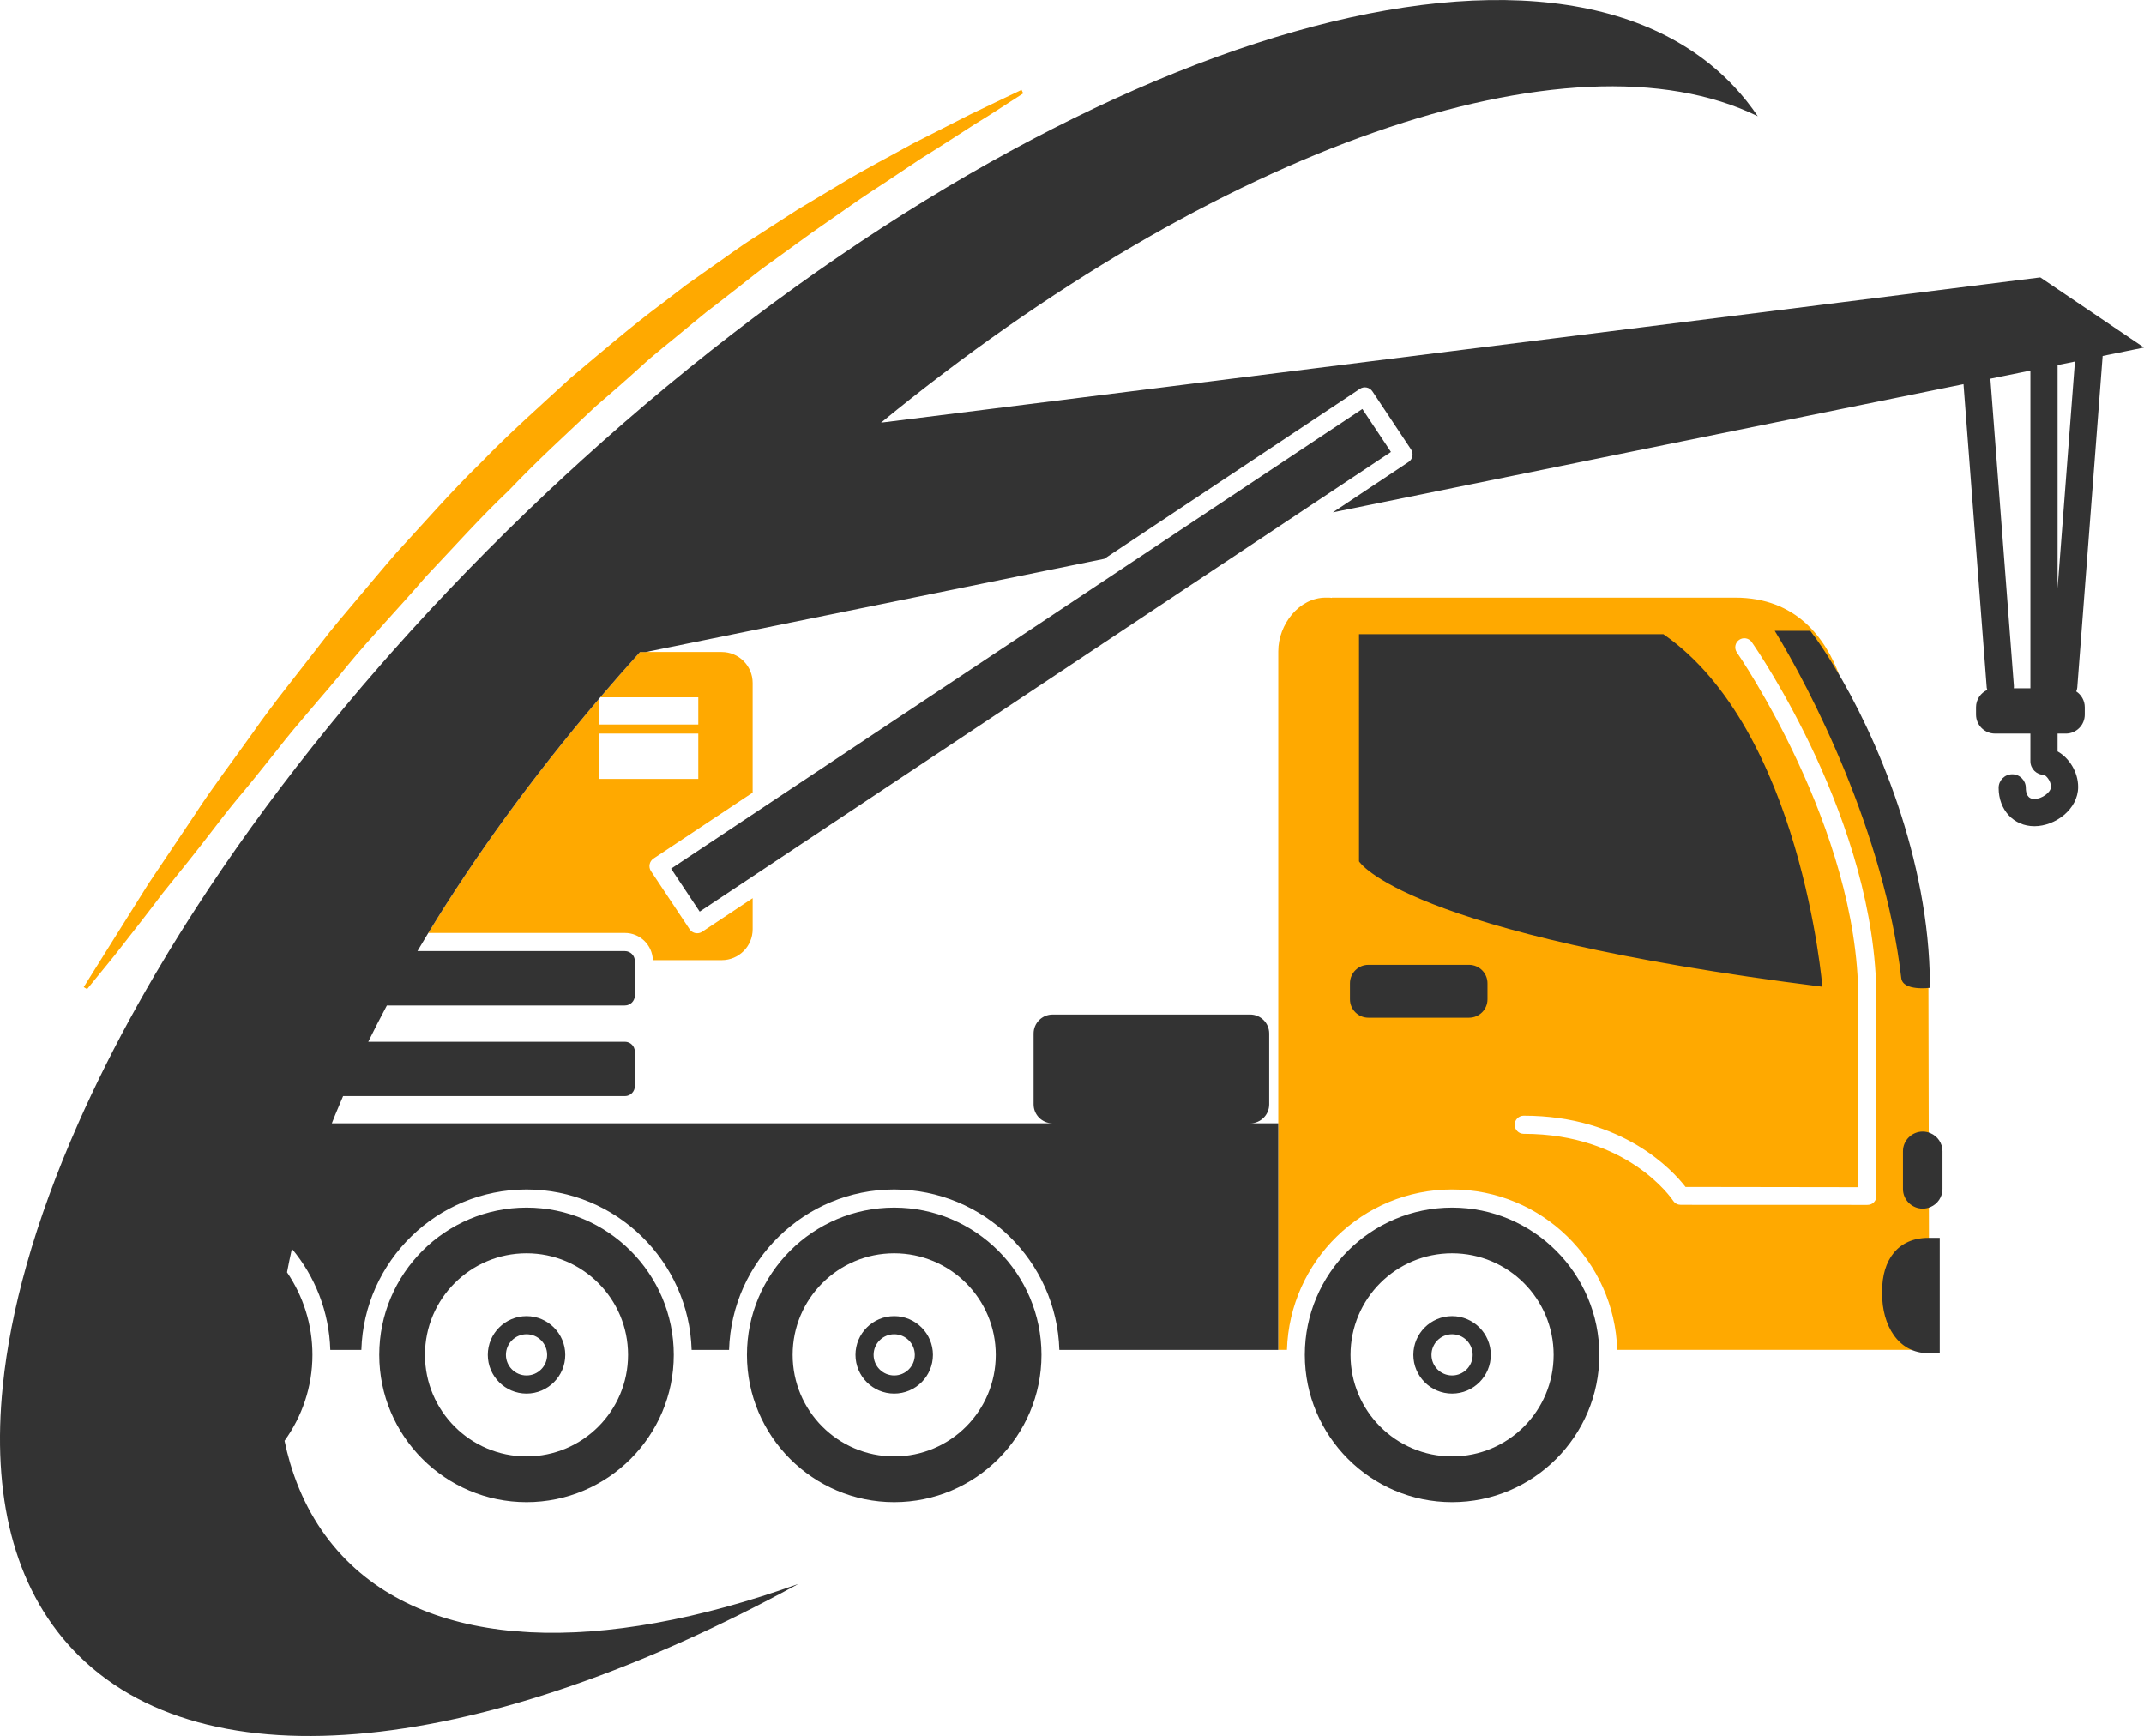 <svg version="1.1" id="图层_1" x="0px" y="0px" width="163.037px" height="131.994px" viewBox="0 0 163.037 131.994" enable-background="new 0 0 163.037 131.994" xml:space="preserve" xmlns="http://www.w3.org/2000/svg" xmlns:xlink="http://www.w3.org/1999/xlink" xmlns:xml="http://www.w3.org/XML/1998/namespace">
  <polygon fill="none" points="156.465,44.731 157.785,27.488 156.465,27.755 "/>
  <path fill="none" d="M153.141,52.129c0.005,0.068,0.002,0.137-0.006,0.202h1.264V28.176l-3.044,0.618L153.141,52.129z"/>
  <path fill="#FFA900" d="M97.863,102.637c0.202-6.76,5.75-12.199,12.558-12.199s12.354,5.439,12.557,12.199h23.718
	c-2.201,0-3.321-2.041-3.321-4.242v-0.223c0-2.198,1.117-3.799,3.311-3.804l-0.006-2.832c-0.17,0.072-0.354,0.115-0.549,0.115
	c-0.755,0-1.378-0.612-1.378-1.366v-2.639c0-0.755,0.623-1.366,1.378-1.366c0.19,0,0.372,0.039,0.539,0.11l-0.027-12.641
	l-0.008-0.025c0.001,0.1,0.008,0.197,0.008,0.296c0,0-1.913,0.254-2.023-0.687c-1.204-10.294-6.382-20.313-8.911-24.448h2.503
	c0.509,0.662,1.074,1.503,1.661,2.465c-1.051-2.809-3.264-5.91-7.928-5.91c-14.128,0-30.654,0-30.654,0l-0.016,0.021
	c-0.067-0.005-0.131-0.021-0.2-0.021h-0.26c-2.036,0-3.61,2.043-3.61,4.079v1.173v5.336v29.38v17.229H97.863z M132.249,48.651
	c0.313-0.217,0.74-0.14,0.96,0.172c0.387,0.554,9.476,13.723,9.476,27.097v15.035c0,0.183-0.072,0.342-0.202,0.471
	c-0.129,0.129-0.306,0.186-0.487,0.186h-0.001l-14.174-0.005c-0.23-0.001-0.446-0.101-0.573-0.292
	c-0.139-0.209-3.492-5.107-11.38-5.107c-0.381,0-0.689-0.309-0.689-0.689s0.309-0.688,0.689-0.688
	c7.586,0,11.378,4.213,12.305,5.416l13.134,0.019V75.919c0-12.933-9.135-26.176-9.227-26.308
	C131.861,49.299,131.936,48.87,132.249,48.651z M104.093,48.886h21.956c9.949,6.892,11.468,25.43,11.468,25.43
	c-30.313-3.816-33.424-9.047-33.424-9.047V48.886z M103.405,74.896c0-0.664,0.538-1.202,1.201-1.202h6.557
	c0.663,0,1.201,0.538,1.201,1.202v1.042c0,0.664-0.538,1.201-1.201,1.201h-6.557c-0.663,0-1.201-0.537-1.201-1.201V74.896z
	 M45.645,53.021H53.1v2.067h-7.58v-1.92c-5.037,5.918-9.384,11.906-12.952,17.769H47.52c1.153,0,2.091,0.923,2.128,2.068h5.234
	c1.3,0,2.353-1.054,2.353-2.353v-2.36l-3.84,2.553c-0.116,0.078-0.249,0.115-0.38,0.115c-0.224,0-0.441-0.107-0.575-0.308
	l-2.937-4.417c-0.101-0.151-0.138-0.338-0.102-0.517s0.142-0.337,0.294-0.438l7.539-5.013v-8.341c0-1.298-1.053-2.352-2.353-2.352
	h-5.771h-0.443C47.634,50.72,46.628,51.87,45.645,53.021z M53.1,57.844v1.379h-7.58v-1.379v-2.066h7.58V57.844z M6.623,75.209
	l-0.256-0.156c0,0,0.831-1.328,2.285-3.653c0.729-1.161,1.612-2.572,2.627-4.19c1.064-1.586,2.265-3.375,3.575-5.327
	c1.275-1.976,2.828-3.998,4.388-6.194c1.539-2.213,3.346-4.409,5.136-6.741c0.884-1.175,1.867-2.302,2.838-3.462
	c0.98-1.153,1.95-2.339,2.968-3.5c2.096-2.268,4.15-4.643,6.403-6.829c2.183-2.258,4.536-4.337,6.811-6.426
	c2.366-1.987,4.669-3.975,7.035-5.725c0.583-0.448,1.161-0.893,1.734-1.332c0.59-0.418,1.174-0.831,1.752-1.239
	c1.167-0.802,2.271-1.641,3.412-2.358c1.133-0.73,2.234-1.441,3.301-2.129c1.088-0.651,2.14-1.279,3.149-1.883
	c2.01-1.224,3.938-2.194,5.603-3.132c1.704-0.865,3.189-1.62,4.412-2.242c2.472-1.184,3.884-1.86,3.884-1.86L77.81,7.1
	c0,0-0.331,0.213-0.953,0.613c-0.625,0.395-1.526,1.004-2.704,1.716c-1.162,0.736-2.543,1.662-4.157,2.654
	c-0.79,0.528-1.631,1.09-2.518,1.682c-0.889,0.583-1.83,1.182-2.778,1.859c-0.953,0.664-1.946,1.356-2.974,2.072
	c-1.012,0.732-2.058,1.49-3.132,2.27c-1.085,0.761-2.128,1.644-3.231,2.487c-0.543,0.434-1.104,0.855-1.666,1.285
	c-0.547,0.45-1.1,0.903-1.657,1.361c-1.104,0.929-2.272,1.812-3.358,2.825c-1.098,0.999-2.228,1.984-3.376,2.968
	c-2.203,2.075-4.477,4.142-6.595,6.378c-2.235,2.114-4.282,4.424-6.371,6.625c-1.974,2.308-4.064,4.457-5.907,6.699
	c-1.82,2.259-3.736,4.323-5.367,6.438c-0.84,1.038-1.638,2.063-2.445,3.029c-0.818,0.959-1.57,1.916-2.28,2.844
	c-1.421,1.856-2.773,3.528-3.974,5.014c-1.144,1.523-2.176,2.833-3.022,3.916c-0.836,1.089-1.543,1.916-2.004,2.493
	C6.873,74.903,6.623,75.209,6.623,75.209z" class="color c1"/>
  <path fill="#333333" d="M138.578,75.026c-31.955-4.022-35.234-9.536-35.234-9.536V48.219h23.146
	C136.977,55.484,138.578,75.026,138.578,75.026z M121.619,103.016c0,6.174-5.023,11.198-11.198,11.198s-11.199-5.024-11.199-11.198
	c0-6.175,5.024-11.199,11.199-11.199S121.619,96.841,121.619,103.016z M118.143,103.016c0-4.266-3.457-7.724-7.723-7.724
	c-4.264,0-7.723,3.458-7.723,7.724c0,4.264,3.459,7.721,7.723,7.721C114.686,110.737,118.143,107.28,118.143,103.016z
	 M113.365,103.016c0,1.623-1.32,2.944-2.944,2.944s-2.945-1.321-2.945-2.944c0-1.624,1.321-2.946,2.945-2.946
	S113.365,101.392,113.365,103.016z M111.987,103.016c0-0.864-0.702-1.568-1.566-1.568s-1.567,0.704-1.567,1.568
	c0,0.863,0.703,1.565,1.567,1.565S111.987,103.879,111.987,103.016z M51.237,103.016c0,6.174-5.023,11.198-11.197,11.198
	c-6.176,0-11.2-5.024-11.2-11.198c0-6.175,5.024-11.199,11.2-11.199C46.213,91.817,51.237,96.841,51.237,103.016z M47.761,103.016
	c0-4.266-3.457-7.724-7.722-7.724c-4.266,0-7.723,3.458-7.723,7.724c0,4.264,3.457,7.721,7.723,7.721
	C44.304,110.737,47.761,107.28,47.761,103.016z M42.985,103.016c0,1.623-1.321,2.944-2.945,2.944s-2.946-1.321-2.946-2.944
	c0-1.624,1.322-2.946,2.946-2.946S42.985,101.392,42.985,103.016z M41.606,103.016c0-0.864-0.702-1.568-1.566-1.568
	s-1.568,0.704-1.568,1.568c0,0.863,0.704,1.565,1.568,1.565S41.606,103.879,41.606,103.016z M79.198,103.016
	c0,6.174-5.023,11.198-11.199,11.198c-6.175,0-11.199-5.024-11.199-11.198c0-6.175,5.024-11.199,11.199-11.199
	C74.174,91.817,79.198,96.841,79.198,103.016z M75.722,103.016c0-4.266-3.458-7.724-7.724-7.724c-4.265,0-7.723,3.458-7.723,7.724
	c0,4.264,3.458,7.721,7.723,7.721C72.264,110.737,75.722,107.28,75.722,103.016z M70.944,103.016c0,1.623-1.321,2.944-2.945,2.944
	s-2.945-1.321-2.945-2.944c0-1.624,1.321-2.946,2.945-2.946S70.944,101.392,70.944,103.016z M69.565,103.016
	c0-0.864-0.702-1.568-1.566-1.568s-1.567,0.704-1.567,1.568c0,0.863,0.703,1.565,1.567,1.565S69.565,103.879,69.565,103.016z
	 M111.711,77.382c0.774,0,1.402-0.627,1.402-1.401v-1.217c0-0.775-0.628-1.403-1.402-1.403h-7.654c-0.773,0-1.402,0.628-1.402,1.403
	v1.217c0,0.774,0.629,1.401,1.402,1.401H111.711z M146.766,75.109c0-0.106-0.007-0.212-0.008-0.319
	c-0.061-9.454-4.019-18.783-7.305-24.165c-0.634-1.039-1.244-1.947-1.794-2.662h-2.703c2.732,4.466,8.324,15.287,9.624,26.404
	C144.7,75.383,146.766,75.109,146.766,75.109z M146.634,94.119c-2.326,0.005-3.511,1.702-3.511,4.033v0.236
	c0,2.334,1.188,4.499,3.522,4.499h0.006h0.855v-8.771h-0.861C146.642,94.117,146.639,94.119,146.634,94.119z M146.8,86.158
	c-0.182-0.078-0.38-0.121-0.588-0.121c-0.823,0-1.503,0.667-1.503,1.49v2.878c0,0.822,0.68,1.49,1.503,1.49
	c0.212,0,0.413-0.047,0.599-0.125c0.529-0.231,0.904-0.755,0.904-1.365v-2.878C147.715,86.912,147.335,86.384,146.8,86.158z
	 M103.598,31.096L51.033,66.047l2.174,3.268l52.566-34.951L103.598,31.096z M157.961,52.287c-0.008,0.103-0.042,0.194-0.077,0.285
	c0.391,0.259,0.649,0.699,0.649,1.203v0.56c0,0.797-0.646,1.443-1.444,1.443h-0.624v1.354c0.888,0.498,1.564,1.576,1.564,2.7
	c0,1.709-1.756,2.987-3.326,2.987c-1.576,0-2.72-1.227-2.72-2.915c0-0.571,0.463-1.033,1.034-1.033c0.57,0,1.033,0.462,1.033,1.033
	c0,0.386,0.113,0.847,0.652,0.847c0.564,0,1.26-0.506,1.26-0.919c0-0.512-0.42-0.889-0.531-0.918c-0.57,0-1.033-0.463-1.033-1.034
	v-2.103h-2.691c-0.798,0-1.443-0.646-1.443-1.443v-0.56c0-0.589,0.354-1.094,0.861-1.318c-0.016-0.057-0.043-0.108-0.048-0.17
	l-1.765-23.077l-47.96,9.748l5.756-3.828c0.153-0.101,0.259-0.259,0.295-0.438c0.035-0.18-0.001-0.365-0.102-0.518l-2.938-4.416
	c-0.212-0.316-0.64-0.403-0.956-0.191L83.972,42.49l-34.86,7.086h-0.443c-1.034,1.145-2.04,2.294-3.023,3.445
	c-0.041,0.049-0.083,0.098-0.125,0.147c-5.037,5.918-9.384,11.906-12.952,17.769c-0.28,0.461-0.556,0.92-0.825,1.379H47.52
	c0.418,0,0.757,0.34,0.757,0.757v2.62c0,0.417-0.339,0.758-0.757,0.758h-18.1c-0.245,0.46-0.485,0.92-0.721,1.378
	c-0.236,0.461-0.468,0.92-0.694,1.379H47.52c0.418,0,0.757,0.339,0.757,0.756v2.621c0,0.417-0.339,0.757-0.757,0.757H26.09
	c-0.199,0.461-0.395,0.921-0.581,1.378c-0.095,0.231-0.185,0.46-0.275,0.689h54.808c-0.798,0-1.444-0.647-1.444-1.445v-5.378
	c0-0.799,0.646-1.446,1.444-1.446h15.027c0.799,0,1.445,0.647,1.445,1.446v5.378c0,0.798-0.646,1.445-1.445,1.445h2.134v17.229
	H80.556c-0.203-6.76-5.75-12.199-12.558-12.199s-12.355,5.439-12.558,12.199h-2.846c-0.202-6.76-5.75-12.199-12.556-12.199
	c-6.808,0-12.355,5.439-12.559,12.199h-2.362c-0.087-2.92-1.164-5.593-2.919-7.688c-0.138,0.603-0.259,1.198-0.371,1.788
	c1.218,1.791,1.932,3.953,1.932,6.278c0,2.438-0.793,4.692-2.122,6.534c0.121,0.573,0.26,1.136,0.422,1.684
	c0.804,2.712,2.115,5.089,3.966,7.057c6.822,7.25,19.63,7.537,34.687,2.14c-23.632,12.906-45.158,15.639-55.177,4.988
	c-4.514-4.797-6.17-11.761-5.322-20.048c0.297-2.912,0.902-5.986,1.805-9.189c0.974-3.458,2.292-7.063,3.934-10.772
	c1.31-2.959,2.827-5.984,4.54-9.051c0.411-0.732,0.83-1.469,1.262-2.206c0.358-0.611,0.723-1.224,1.095-1.836
	c0.279-0.459,0.564-0.918,0.852-1.379c0.429-0.688,0.868-1.377,1.317-2.066c0.297-0.459,0.598-0.919,0.904-1.379
	c2.716-4.078,5.755-8.189,9.091-12.284c0.393-0.482,0.791-0.965,1.191-1.446c0.902-1.084,1.825-2.166,2.77-3.245
	c0.274-0.313,0.549-0.627,0.826-0.94c3.68-4.149,7.657-8.254,11.916-12.261c0.839-0.79,1.682-1.564,2.526-2.331
	c34.284-31.128,73.076-43.869,87.619-28.41c0.665,0.706,1.265,1.462,1.806,2.26c-14.23-6.965-41.199,2.425-66.672,23.3
	l88.155-11.046l7.887,5.333l-3.145,0.64L157.961,52.287z M154.399,28.176l-3.044,0.618l1.786,23.335
	c0.005,0.068,0.002,0.137-0.006,0.202h1.264V28.176z M157.785,27.488l-1.319,0.268v16.976L157.785,27.488z" class="color c2"/>
</svg>
